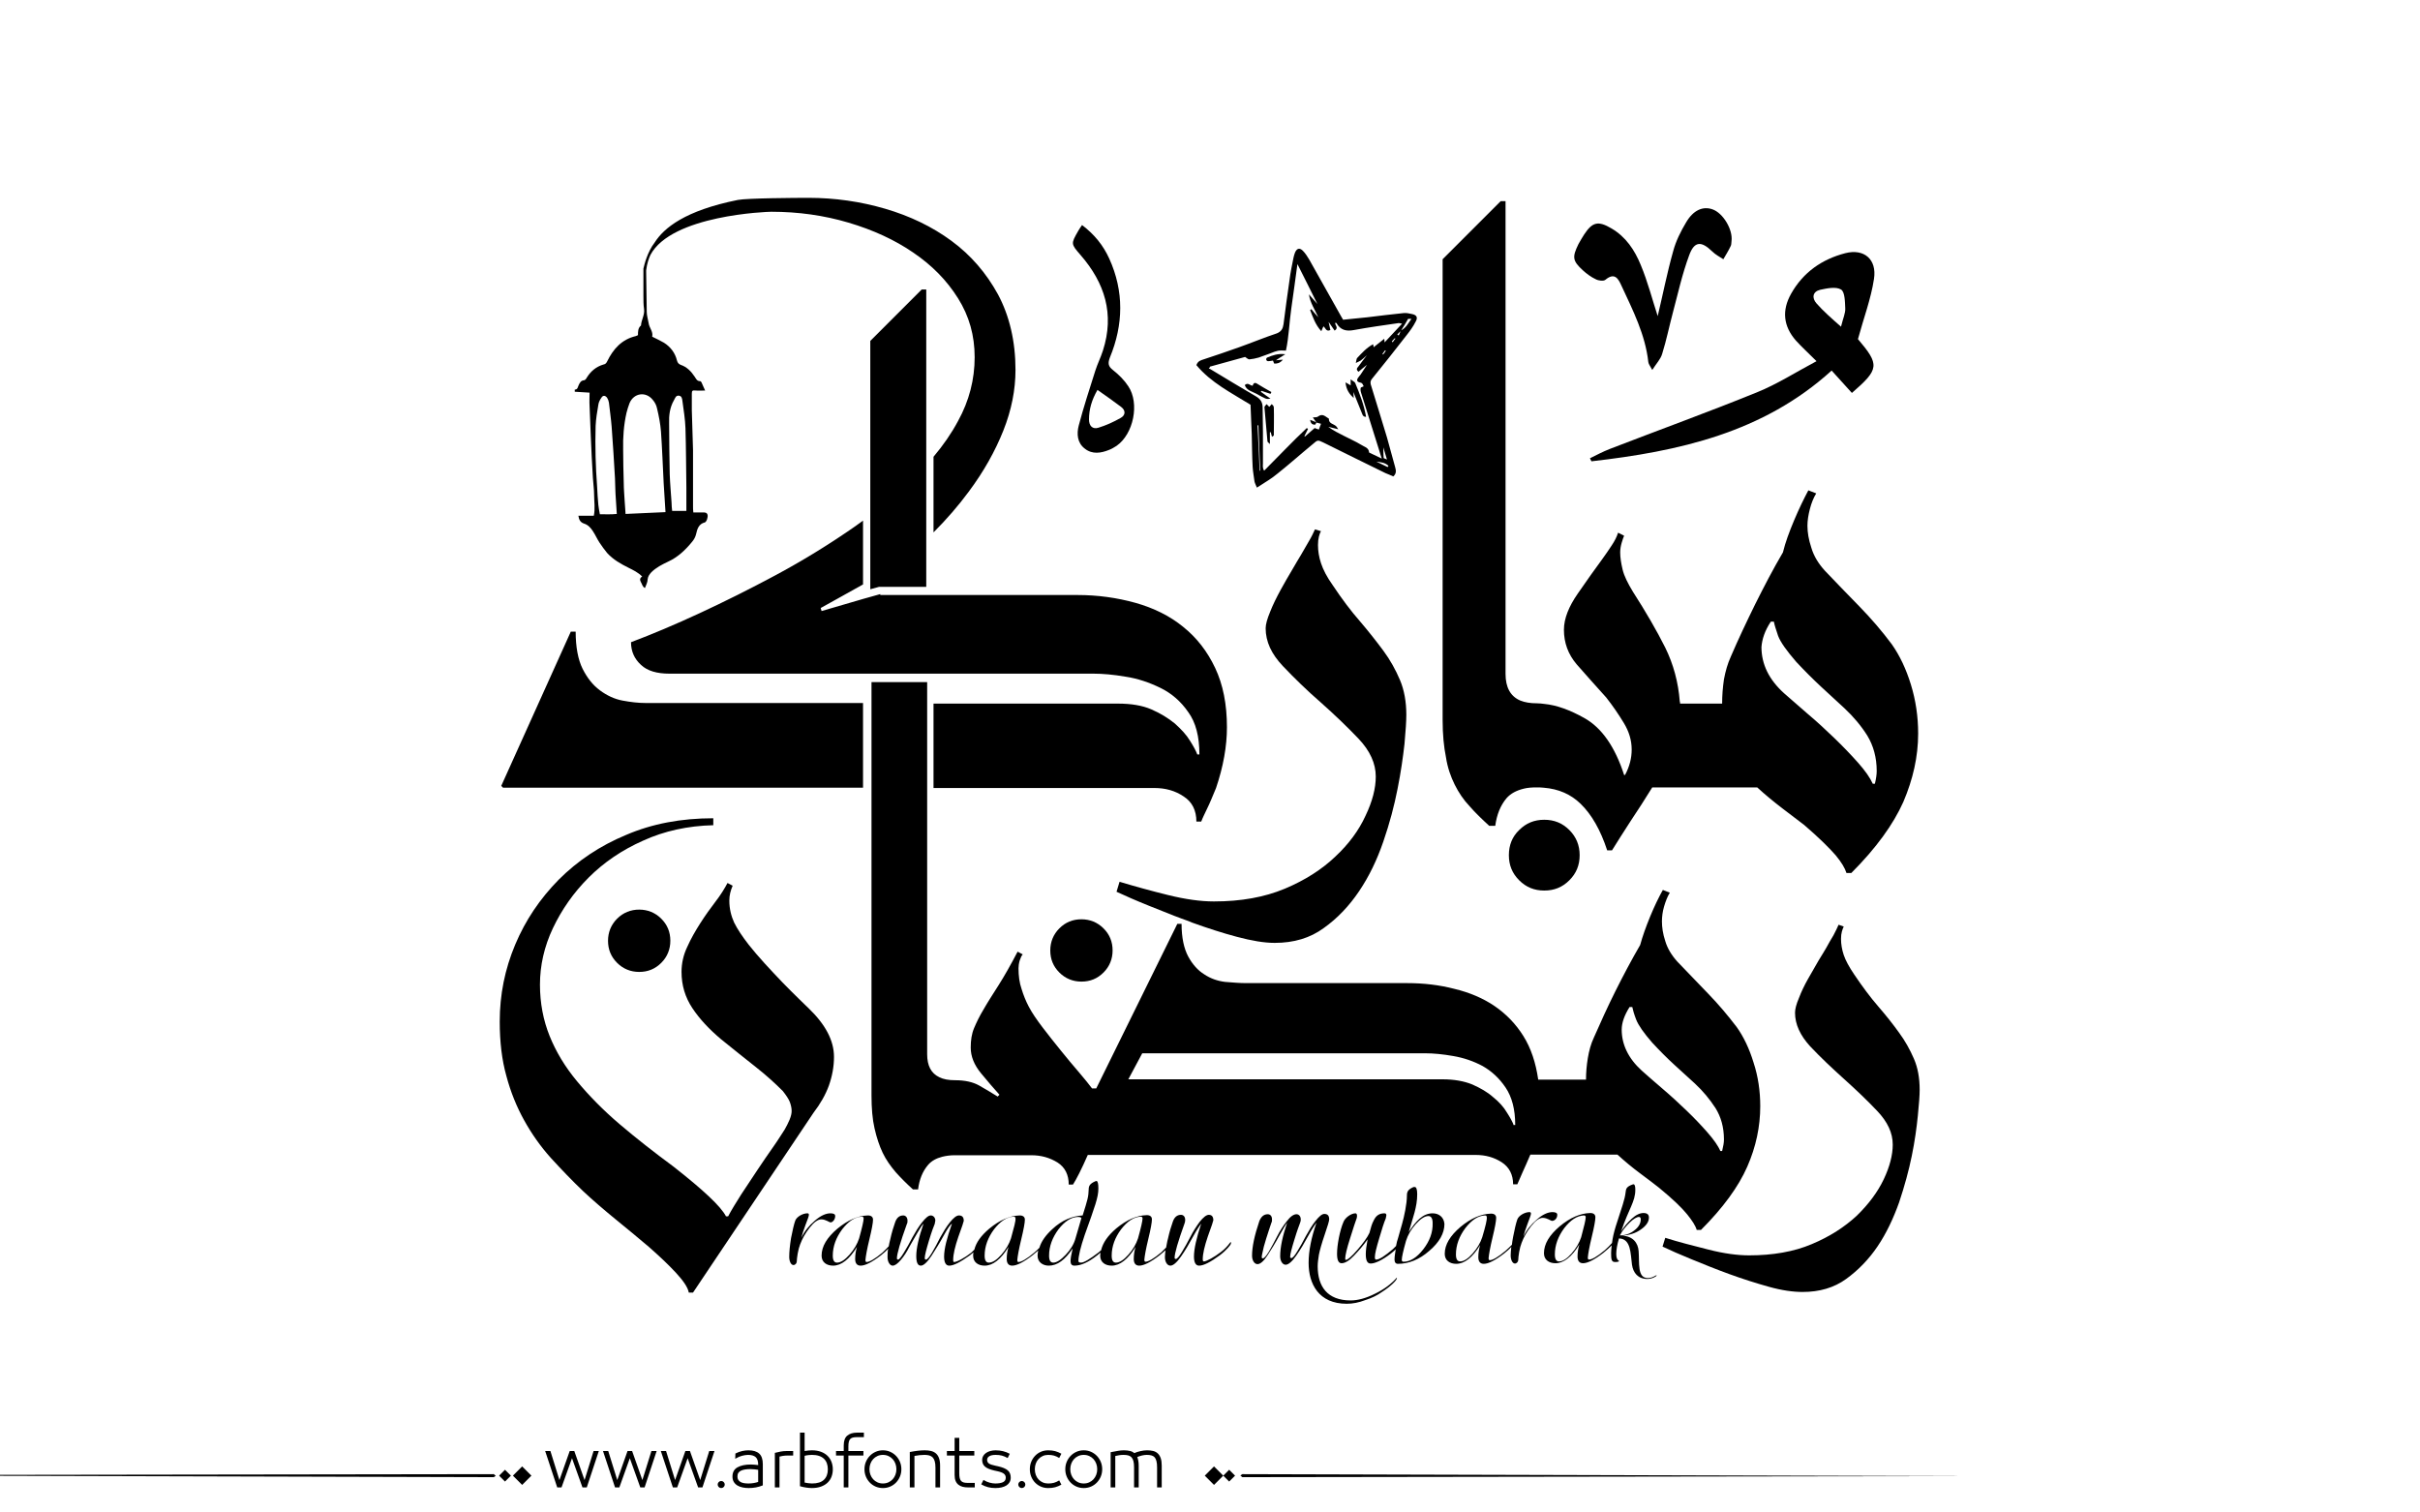 <?xml version="1.0" encoding="utf-8"?>
<!-- Generator: Adobe Illustrator 22.1.0, SVG Export Plug-In . SVG Version: 6.00 Build 0)  -->
<svg version="1.1" id="Layer_1" xmlns="http://www.w3.org/2000/svg" xmlns:xlink="http://www.w3.org/1999/xlink" x="0px" y="0px"
	 viewBox="0 0 800 500" style="enable-background:new 0 0 800 500;" xml:space="preserve">
<g>
	<path fill="#000000" d="M435.3,139.7C435.3,139.7,435.3,139.7,435.3,139.7C435.2,139.6,435.2,139.6,435.3,139.7L435.3,139.7z"/>
	<path fill="#000000" d="M413.4,133.8c0.1,3.3,0.3,6.6,0.4,9.8c0.1,3.6,0.1,7.2,0.3,10.8c0.1,1.6,0.4,3.1,0.6,4.7c0.1,0.6,0.4,1.1,0.8,2.1
		c2.6-1.7,4.9-3,6.9-4.7c3.9-3.1,7.7-6.5,11.6-9.7c1.6-1.4,1.6-1.4,3.5-0.5c6.8,3.4,13.6,6.7,20.5,10.1c0.9,0.4,1.8,0.7,2.6,1.1
		c1.1-1,0.9-2,0.6-3.1c-0.9-3.3-1.8-6.5-2.7-9.8c-1.7-5.7-3.5-11.4-5.2-17c-0.3-0.8-0.4-1.5,0.2-2.3c3.9-4.8,7.7-9.6,11.5-14.5
		c1.1-1.4,2.2-2.9,3-4.5c0.8-1.4,0.3-2.2-1.3-2.5c-0.9-0.2-1.8-0.4-2.7-0.3c-4,0.4-8,0.9-12.1,1.4c-2.7,0.3-5.3,0.5-7.9,0.8
		c-0.3-0.5-0.5-0.9-0.7-1.2c-3.5-6.2-7-12.5-10.5-18.7c-0.6-1-1.3-2.1-2.1-2.9c-1.1-1.1-2-0.8-2.6,0.6c-0.2,0.6-0.4,1.1-0.5,1.7
		c-0.5,2.4-1,4.9-1.3,7.3c-0.7,4.9-1.4,9.8-2,14.7c-0.2,1.4-0.7,2.4-2.2,3c-4.2,1.4-8.3,3.1-12.5,4.6c-3.9,1.4-7.8,2.7-11.7,4
		c-0.9,0.3-1.9,0.5-2.4,1.9C400.3,126.5,407.1,129.9,413.4,133.8 M416.4,155.6c-0.2-5-0.4-10-0.7-15c0.1,0,0.2,0,0.3,0
		c0.2,5,0.4,10,0.6,15C416.5,155.6,416.4,155.6,416.4,155.6 M458.7,154.4c-1.2-0.6-2.5-1.2-3.7-1.8c1.4,0.2,2.9,0.3,4,1.4
		C458.9,154.2,458.8,154.3,458.7,154.4 M457.3,147.9c0.3,1,0.7,2.4,1.2,4c-0.6-0.3-1.1-0.4-1.1-0.5
		C457.3,150.2,457.3,148.9,457.3,147.9 M457.2,117.2c-0.1-0.1-0.1-0.1-0.2-0.2c0.3-0.4,0.5-0.7,0.8-1.1c0,0,0.1-0.1,0.1-0.1
		c0.1,0,0.1,0.1,0.2,0.2C457.8,116.5,457.5,116.9,457.2,117.2 M460.5,113c0,0-0.1,0.1-0.2,0.1c-0.1,0-0.1-0.1-0.2-0.2
		c0.3-0.4,0.6-0.7,1-1.1c0.1,0.1,0.1,0.1,0.2,0.2C461,112.2,460.8,112.6,460.5,113 M462.4,110.9c-0.2-0.1-0.3-0.2-0.5-0.3
		c0.4-0.4,0.7-0.8,1.1-1.1C462.8,109.9,462.6,110.4,462.4,110.9 M465.5,105.4h1.1c-1.1,1.5-1.8,3-3.4,3.8
		C464,108,464.7,106.8,465.5,105.4 M400,121.2c3.9-1.1,7.9-2.2,11.6-3.2c0.6,0.4,1,0.8,1.4,0.8c1-0.1,2.1-0.3,3.1-0.6
		c1.2-0.4,2.4-0.9,3.6-1.3c2.8-1.1,2.8-1.1,5.4-1c1-4.6,1.1-9.4,1.8-14.1c0.7-4.7,1.3-9.5,2-14.5c2.3,4.6,4.5,8.9,6.6,13.2
		c-0.9-1.1-1.9-2.1-2.8-3.2c0.4,2.8,2,5.1,3.1,7.6c-0.8-0.9-1.6-1.8-2.3-2.7c-0.1,0.1-0.3,0.2-0.4,0.3c0.9,2.3,1.7,4.8,3.7,7
		c0.3-0.8,0.5-1.2,0.7-1.6c0.7,0.4,0.8,1.9,2.3,1.2c-0.2-0.9-0.4-1.8-0.6-2.7c0.7,1,1.3,1.9,2,2.9c1.5-1,0-1.8,0.2-2.6
		c0.1,0,0.3,0,0.4,0.1c1.3,2.3,3.2,2.8,5.8,2.3c4.9-0.9,9.9-1.6,14.8-2.3c0.3,0,0.5,0.1,1.1,0.2c-2.1,2.2-3.9,4.2-5.8,6.2
		c0-0.3,0-0.7-0.1-1.2c-1.3,1-2.4,1.9-3.4,2.7l0,0l0,0c0,0,0,0.1-0.1,0.1c0-0.3-0.1-0.6-0.2-1c-2.2,1.2-3.7,2.9-5.3,4.6
		c-0.2,0.3-0.2,0.8-0.4,1.6c0.8-0.4,1.3-0.6,1.6-0.8c0.7-0.5,1.3-1.1,2-1.7c0,0,0,0,0,0l0.1-0.1c-0.9,1.2-1.9,2.4-2.8,3.7
		c-0.4,0.5-1,1,0,1.8c0.9-0.8,1.8-1.5,2.8-2.3c0,0,0,0.1-0.1,0.1l0.1-0.1c-0.7,1.1-1.4,2.1-2.1,3.2c-0.3,0.4-0.7,0.8-1,1.3
		c-0.3,0.6-0.2,1.1,0.6,1.3c0.9,0.2,0.9,0.2,1.4,1.3c-0.3,0.2-1,0.3-1,0.6c-0.1,0.5,0,1.2,0.2,1.7c2,6.4,4,12.7,6,19.1
		c0.2,0.7,0.4,1.4,0.8,2.5c-1.7-0.8-2.9-1.4-4.2-2c-0.1-1.7-1.7-1.9-2.7-2.6c-1.8-1.1-3.7-1.9-5.6-2.9c-1.8-0.9-3.6-1.8-5.2-3
		c1,0.2,1.9,0.5,3.3,0.8c-0.4-0.6-0.5-0.8-0.7-1c-0.8-0.8-2.5-0.8-2.4-2.5c-1.1-0.6-2-1.9-3.6-0.7c-0.3,0.3-0.9,0.2-1.7,0.3
		c0.5,0.7,0.8,1.2,1.2,1.7c0.5,0.1,1.1,0.3,1.5,0.4c-0.3,0.7-0.5,1.3-0.7,1.9c-0.4-0.1-0.9-0.3-1.4-0.5c-1.1,0.9-2.1,1.9-3.2,2.8
		c-0.1,0-0.1-0.1-0.2-0.1c0.4-0.8,0.8-1.6,1.2-2.4c-0.1-0.1-0.3-0.2-0.4-0.3c-4.8,4.5-9.3,9.3-14.1,14.1c-0.6-0.9-0.4-1.7-0.4-2.4
		c0-3.4,0-6.9,0-10.3c0-2.7-0.1-5.4-0.1-8.1c0-1.7-0.6-2.8-2.1-3.7c-5-2.9-9.9-5.9-14.9-8.9c-0.3-0.2-0.5-0.3-0.8-0.4
		C399.9,121.5,400,121.4,400,121.2"/>
	<path fill="#000000" d="M420.4,133.6c-0.3,0.3-0.6,0.7-0.8,0.9c-0.3-0.3-0.6-0.6-0.9-0.9c-0.3,0.4-0.8,0.8-0.7,1.1c0.3,3.7,0.7,7.5,1,11.2
		c0,0.2,0.3,0.4,0.8,0.9v-3.9c0.1,0,0.2,0,0.3,0c0.1,0.4,0.2,0.9,0.4,1.5c0.4-0.3,0.6-0.4,0.6-0.5c0-3.1,0.1-6.2,0-9.2
		C421.1,134.2,420.7,133.9,420.4,133.6"/>
	<path fill="#000000" d="M415.2,130.1c3.4,1.9,3.4,1.9,4.8,1.7c-1.2-0.8-2.2-1.6-3.2-2.3c0.1-0.1,0.1-0.2,0.2-0.3c1,0.3,2,0.7,3,1
		c0.1-0.2,0.2-0.4,0.3-0.6c-1.6-0.9-3.2-1.8-4.8-2.8c-0.8-0.5-1.2,0-1.4,0.7c-0.9,0-1.5-1.2-2.6-0.2
		C412.1,129.1,413.9,129.4,415.2,130.1"/>
	<path fill="#000000" d="M447.4,129.6c0.9,2.2,1.8,4.4,2.7,6.7c0.3,0.6,0.3,1.5,1.5,1.5c-0.7-4-2.1-7.6-3.6-11.2c-0.2-0.4-0.8-0.6-1.5-1.2v2
		c-0.4-0.2-0.8-0.5-1.7-1c0.2,2.4,1.3,3.9,2.7,5.2C447.5,131,447.4,130.3,447.4,129.6"/>
	<path fill="#000000" d="M419.2,119.4c0.5,0,1-0.1,1.6-0.2c0.2,0.3,0.3,1,0.5,1c0.9,0,1.8-0.1,2.8-1.3c-1,0.1-1.7,0.1-2.3,0.2
		c0.9-0.6,1.8-1.2,3.1-2c-2.5-0.3-4.3,0.4-6,1.1c-0.2,0.1-0.4,0.5-0.3,0.7C418.6,119.1,418.9,119.4,419.2,119.4"/>
	<path fill="#000000" d="M435.3,139.7C435.3,139.7,435.2,139.6,435.3,139.7C435.2,139.6,435.2,139.7,435.3,139.7
		C435.2,139.7,435.3,139.7,435.3,139.7"/>
	<path fill="#000000" d="M434.7,140.4c0.2,0,0.3-0.5,0.5-0.8c-0.6-0.2-1.3-0.5-2.1-0.8C433.3,140.1,433.9,140.4,434.7,140.4"/>
	<path fill="#000000" d="M274,358.9c1.1-3.1,1.7-6.3,1.7-9.5c0-5.4-2.8-10.7-8.4-16.1c-0.6-0.6-1.7-1.6-3.3-3.2c-1.6-1.6-3.4-3.3-5.3-5.3
		c-1.9-2-3.9-4.1-5.9-6.3c-2-2.2-3.8-4.3-5.3-6.2c-2.1-2.7-3.7-5.1-4.8-7.3c-1-2.2-1.6-4.6-1.6-7.3c0-1.7,0.4-3.3,1.1-4.9l-1.7-0.9
		c-1,1.9-2.3,4-4,6.2c-1.7,2.2-3.4,4.6-5,7.1c-1.6,2.5-3.1,5.1-4.3,7.8c-1.3,2.7-1.9,5.5-1.9,8.3c0,4.4,1.2,8.4,3.6,12
		c2.4,3.6,5.5,6.9,9.4,10.2c4,3.3,7.9,6.3,11.5,9.2c3.7,2.9,6.6,5.6,9,8c1.1,1.4,1.9,2.6,2.3,3.6c0.4,1.1,0.6,2.1,0.6,3
		c0,0.7-0.2,1.7-0.7,2.9c-0.5,1.1-1,2.2-1.6,3.2c-1,1.5-2.2,3.5-3.9,5.9c-1.7,2.4-3.4,4.9-5.2,7.6c-1.8,2.7-3.6,5.4-5.3,8
		c-1.7,2.7-3.2,5.1-4.3,7.2H240c-1.7-3.3-7.5-8.7-17.3-16.4c-6.5-4.8-12.5-9.5-17.9-14.1c-5.4-4.6-10-9.3-14-14.1
		c-4-4.8-7-9.8-9.1-15c-2.1-5.2-3.2-10.9-3.2-17c0-6.3,1.4-12.6,4.3-18.7c2.9-6.1,6.8-11.7,11.8-16.7c5-5,11-9.1,18-12.2
		c7-3.2,14.8-4.9,23.2-5.1v-2.3c-10.6,0-20.2,1.8-28.8,5.5c-8.7,3.6-16.1,8.6-22.3,14.8c-6.2,6.3-11,13.4-14.4,21.5
		c-3.4,8.1-5.1,16.5-5.1,25.4c0,6.7,0.7,12.7,2.2,18c1.4,5.3,3.4,10.2,5.9,14.7c2.5,4.5,5.4,8.6,8.8,12.4c3.4,3.7,7,7.5,10.8,11.1
		c3.1,2.9,6.6,5.9,10.5,9.1c3.9,3.2,7.6,6.2,11.1,9.2c3.4,3,6.4,5.8,8.9,8.5c2.5,2.7,4,4.9,4.3,6.6h1.4l39.8-59.4
		C271.2,364.9,272.9,361.9,274,358.9"/>
	<path fill="#000000" d="M204,303.7c-2,2-3,4.5-3,7.3c0,2.9,1,5.3,3,7.3c2,2,4.5,3,7.3,3c2.9,0,5.3-1,7.3-3c2-2,3-4.5,3-7.3c0-2.9-1-5.3-3-7.3
		c-2-2-4.5-3-7.3-3C208.5,300.7,206,301.7,204,303.7"/>
	<polygon points="306.2,95.7 304.7,95.7 287.7,112.7 287.7,194.8 290.6,194 306.2,194 	"/>
	<path fill="#000000" d="M350.2,306.9c-2,2-3,4.5-3,7.3c0,2.9,1,5.3,3,7.3c2,2,4.5,3,7.3,3c2.9,0,5.3-1,7.3-3c2-2,3-4.5,3-7.3c0-2.9-1-5.3-3-7.3
		c-2-2-4.5-3-7.3-3C354.6,303.9,352.2,304.9,350.2,306.9"/>
	<path fill="#000000" d="M557.7,401.4c1.7,2.1,2.8,3.8,3.2,5.2h1.4c7.3-7.3,12.4-14.3,15.3-20.9c2.9-6.6,4.3-13.3,4.3-20c0-5-0.7-9.8-2.2-14.4
		c-1.4-4.6-3.3-8.6-5.6-11.8c-2.9-3.8-6-7.5-9.5-11.1c-3.4-3.5-6.8-7.1-10.1-10.5c-1.9-2.1-3.3-4.4-4-6.8c-0.8-2.4-1.1-4.6-1.1-6.5
		c0-1.5,0.2-3.2,0.7-4.9c0.5-1.7,1.1-3.3,1.9-4.6l-2.3-0.9c-1.4,2.5-2.8,5.4-4.2,8.8c-1.4,3.4-2.5,6.5-3.3,9.4
		c-2.9,5-5.6,10.1-8.2,15.3c-2.6,5.2-4.9,10.3-7.1,15.3c-1,2.1-1.6,4.4-2,6.8c-0.4,2.4-0.6,4.8-0.6,7.1h-6.9h0h-8.9
		c-0.8-5.6-2.4-10.4-4.9-14.4c-2.5-4-5.7-7.3-9.5-9.9c-3.8-2.6-8.3-4.5-13.3-5.7c-5-1.3-10.2-1.9-15.6-1.9h-53.3
		c-2.1,0-4.4-0.2-6.9-0.4c-2.5-0.3-4.8-1.1-6.9-2.5c-2.1-1.3-3.9-3.3-5.3-5.9c-1.4-2.6-2.2-6.2-2.2-10.8h-1.4l-26.8,54.4h-1.4
		c-1-1.3-2.4-3.1-4.3-5.3c-1.9-2.2-3.9-4.6-6-7.2c-2.1-2.6-4.1-5.1-6-7.6c-1.9-2.5-3.5-4.8-4.6-6.9c-1-1.9-1.8-3.9-2.4-5.9
		c-0.7-2-1-4.3-1-6.8c0-0.7,0.1-1.6,0.4-2.6c0.3-0.9,0.6-1.6,1-2l-1.7-0.9c-2.3,4.4-4.4,8.1-6.3,11.1c-1.9,3-3.6,5.6-4.9,7.9
		c-1.4,2.3-2.4,4.4-3.2,6.3c-0.8,1.9-1.1,4-1.1,6.4c0,2.9,1.1,5.7,3.4,8.5c2.3,2.8,4.3,5.1,6.1,7.1l-0.6,0.6
		c-2.1-1.3-4.2-2.6-6.2-3.7c-2-1.1-4.6-1.7-7.9-1.7c-2.1,0-3.8-0.3-5.2-1c-2.7-1.3-4-3.8-4-7.6v-123h-18.4v136.6
		c0,4.2,0.3,7.9,1,10.9c0.7,3.1,1.6,5.8,2.7,8.1c1.1,2.3,2.6,4.4,4.3,6.4c1.7,1.9,3.6,3.8,5.7,5.7h1.7c0.4-3.3,1.5-6,3.3-8.1
		c1.1-1.3,2.7-2.2,4.7-2.7c1.2-0.3,2.6-0.5,4.1-0.5h25.3c3.3,0,6.1,0.8,8.7,2.4c2.5,1.6,3.7,4.1,3.7,7.3h1.4c1.1-1.7,2.8-5,4.9-9.8
		h128.2c3.3,0,6.1,0.8,8.6,2.4c2.5,1.6,3.8,4.1,3.8,7.3h1.4c0.4-1,1-2.2,1.7-3.9c0.8-1.7,1.6-3.6,2.6-5.9h11.5h0h17.3
		c2.3,2.1,4.8,4.2,7.5,6.2c2.7,2,4.8,3.6,6.3,4.8C552.9,396.3,556,399.3,557.7,401.4 M500.3,371.7c-0.4-1-1.1-2.3-2.2-4
		c-1-1.7-2.5-3.4-4.5-5c-1.9-1.7-4.2-3-6.9-4.2c-2.7-1.1-6-1.7-9.8-1.7H373l4.6-8.6h93.6c2.7,0,5.8,0.3,9.2,0.9
		c3.5,0.6,6.7,1.7,9.7,3.3c3,1.7,5.5,4,7.6,7.1c2.1,3.1,3.2,7.2,3.2,12.4H500.3z M542.7,353.9c-4.4-4-6.6-8.6-6.6-13.5
		c0-2.3,0.9-4.8,2.6-7.5h0.9c0.2,1,0.6,2.4,1.3,4.2c0.7,1.8,2.5,4.4,5.3,7.6c2.5,2.7,4.9,5.1,7.3,7.3c2.4,2.2,4.7,4.3,6.8,6.2
		c2.7,2.5,4.9,5.2,6.8,8.1c1.8,2.9,2.8,6.3,2.8,10.4c0,1-0.2,2.2-0.6,3.8h-0.6c-0.7-1.7-2.2-3.8-4.3-6.2c-2.1-2.4-4.4-4.8-6.9-7.2
		c-2.5-2.4-5.1-4.8-7.8-7.1C546.9,357.6,544.6,355.6,542.7,353.9"/>
	<path fill="#000000" d="M632.7,350c-1.3-3-2.9-5.9-4.9-8.6c-2-2.8-4.3-5.7-6.9-8.7c-2.6-3-5.2-6.5-7.9-10.5c-1.7-2.5-2.9-4.7-3.5-6.5
		c-0.6-1.8-0.9-3.6-0.9-5.3c0-1,0.1-1.8,0.3-2.5c0.2-0.7,0.4-1.2,0.6-1.6l-1.7-0.6c-0.4,1-1,2.1-1.7,3.5c-0.8,1.3-1.6,2.7-2.3,4
		c-0.6,1-1.4,2.4-2.6,4.3c-1.1,1.9-2.3,4-3.5,6.1c-1.2,2.1-2.2,4.2-3,6.3c-0.9,2.1-1.3,3.7-1.3,4.9c0,3.8,1.7,7.5,5,11.1
		c3.4,3.6,7.1,7.1,11.1,10.7c4,3.6,7.7,7.1,11.1,10.7c3.4,3.6,5.1,7.2,5.1,11.1c0,3.4-1,7.3-3,11.5c-2,4.2-5,8.2-8.9,12
		c-4,3.7-8.9,6.9-14.9,9.4c-5.9,2.5-12.9,3.7-20.7,3.7c-3.8,0-8.3-0.6-13.4-1.9c-5.1-1.3-9.9-2.5-14.3-3.9l-0.9,2.9
		c2.5,1.2,5.7,2.6,9.6,4.2c3.9,1.6,8.1,3.3,12.5,4.9c4.4,1.6,8.8,3,13.1,4.2c4.3,1.2,8,1.7,11.1,1.7c5.6,0,10.4-1.4,14.4-4.3
		c4-2.9,7.5-6.5,10.4-10.8c2.9-4.3,5.2-9.2,7.1-14.5c1.8-5.4,3.2-10.5,4.2-15.4c1-4.9,1.6-9.3,2-13.3c0.4-3.9,0.6-6.8,0.6-8.5
		C634.6,356.4,634,353,632.7,350"/>
	<path fill="#000000" d="M291,196.4l-5.7,1.6l-13.7,4l-0.3-1c3.7-2.1,8.9-4.9,14-7.8v-21.1c-1.5,1.1-3,2.2-4.5,3.2c-7.9,5.4-16.1,10.4-24.5,14.9
		c-8.4,4.5-16.8,8.7-25,12.5c-8.2,3.8-15.8,7-22.7,9.6c0,3,1.1,5.5,3.3,7.5c2.1,2,5.3,2.9,9.4,2.9h140.2c3,0,6.5,0.3,10.6,1
		c4,0.6,7.8,1.9,11.5,3.7c3.7,1.8,6.8,4.5,9.2,8c2.5,3.4,3.7,8.1,3.7,14h-0.7c-0.4-1.1-1.2-2.6-2.4-4.5c-1.2-2-2.9-3.8-5-5.7
		c-2.2-1.8-4.8-3.4-7.8-4.7c-3-1.3-6.7-1.9-11-1.9h-61v27.9h73c3.7,0,6.9,0.9,9.7,2.8c2.8,1.8,4.2,4.6,4.2,8.3h1.6
		c0.4-1.1,1.1-2.5,2-4.4c0.9-1.8,1.8-4.1,2.9-6.7c2.4-7.1,3.6-13.8,3.6-20.1c0-7.6-1.3-14.1-3.9-19.6c-2.6-5.5-6.1-10-10.6-13.6
		c-4.4-3.6-9.7-6.2-15.7-7.9c-6.1-1.7-12.5-2.6-19.2-2.6H291z"/>
	<path fill="#000000" d="M285.3,260.3v-27.9h-71.9c-2.4,0-4.9-0.3-7.6-0.8c-2.7-0.5-5.2-1.7-7.5-3.4c-2.3-1.7-4.2-4.1-5.7-7.1
		c-1.5-3-2.3-7.2-2.3-12.3h-1.6l-23,51l0.6,0.6H285.3z"/>
	<path fill="#000000" d="M441.4,283.2c-4.4,4.2-10,7.8-16.7,10.6c-6.7,2.8-14.5,4.2-23.4,4.2c-4.4,0-9.4-0.7-15.1-2.1c-5.7-1.4-11.1-2.9-16.1-4.4
		l-1,3.3c2.8,1.3,6.4,2.9,10.9,4.7c2.7,1.1,5.5,2.2,8.3,3.3c1.5,0.6,3,1.1,4.6,1.7c0.4,0.2,0.8,0.3,1.2,0.5c5,1.8,9.9,3.4,14.8,4.7
		c4.9,1.3,9,2,12.5,2c6.3,0,11.7-1.6,16.2-4.9c4.5-3.2,8.4-7.3,11.7-12.2c3.3-4.9,5.9-10.3,8-16.4c2.1-6.1,3.6-11.8,4.7-17.4
		c1.1-5.5,1.8-10.5,2.3-14.9c0.4-4.4,0.6-7.6,0.6-9.6c0-4.3-0.7-8.2-2.1-11.5c-1.4-3.3-3.2-6.6-5.5-9.7c-2.3-3.1-4.9-6.4-7.8-9.8
		c-2.9-3.3-5.9-7.3-8.9-11.8c-2-2.8-3.2-5.2-3.9-7.3c-0.7-2.1-1-4.1-1-6c0-1.1,0.1-2,0.3-2.8c0.2-0.7,0.4-1.4,0.7-1.8l-2-0.6
		c-0.5,1.1-1.1,2.4-2,3.9c-0.9,1.5-1.7,3-2.6,4.5c-0.7,1.1-1.6,2.7-2.9,4.9c-1.3,2.2-2.6,4.4-3.9,6.8c-1.3,2.4-2.5,4.8-3.4,7.1
		c-1,2.4-1.5,4.2-1.5,5.5c0,4.4,1.9,8.5,5.7,12.5c3.8,4,7.9,8,12.5,12c4.5,4,8.7,8,12.5,12c3.8,4,5.7,8.2,5.7,12.5
		c0,3.9-1.1,8.2-3.4,13C449.2,274.5,445.9,279,441.4,283.2"/>
	<path fill="#000000" d="M480.9,259.4c1.3,2.6,2.9,5,4.9,7.1c1.9,2.2,4.1,4.3,6.5,6.5h2c0.5-3.7,1.7-6.7,3.7-9.1c1.4-1.6,3.3-2.6,5.8-3.2
		c1.2-0.3,2.6-0.4,4.1-0.4c0.8,0,1.6,0,2.4,0.1c5,0.4,9,2.2,12.2,5.3c3.7,3.6,6.6,8.7,8.8,15.4h1.6c1.7-2.8,3.8-6,6.1-9.6
		c2.4-3.6,4.8-7.3,7.2-11.2h15.2h19.5c2.6,2.4,5.4,4.7,8.4,7c3,2.3,5.4,4.1,7.1,5.4c5,4.3,8.4,7.7,10.4,10c2,2.4,3.1,4.3,3.6,5.9
		h1.6c8.2-8.2,13.9-16.1,17.2-23.5c3.2-7.5,4.9-15,4.9-22.6c0-5.6-0.8-11-2.4-16.2c-1.6-5.2-3.7-9.6-6.3-13.3
		c-3.2-4.3-6.8-8.5-10.7-12.5c-3.9-4-7.7-7.9-11.4-11.8c-2.2-2.4-3.7-4.9-4.5-7.6c-0.9-2.7-1.3-5.1-1.3-7.3c0-1.7,0.3-3.6,0.8-5.5
		c0.5-2,1.2-3.7,2.1-5.2l-2.6-1c-1.5,2.8-3.1,6.1-4.7,9.9c-1.6,3.8-2.9,7.3-3.7,10.6c-3.3,5.6-6.3,11.4-9.2,17.2
		c-2.9,5.9-5.6,11.6-8,17.2c-1.1,2.4-1.8,4.9-2.3,7.6c-0.4,2.7-0.6,5.3-0.6,8h-7.8h-6.1c0-0.2,0-0.5-0.1-0.7
		c-0.5-6.4-2.1-12.3-4.8-17.8c-2.8-5.6-6.4-11.8-10.7-18.5c-1.7-2.8-2.9-5.2-3.4-7.3c-0.5-2.1-0.8-4-0.8-5.7c0-1.1,0.2-2.2,0.5-3.2
		c0.3-1.1,0.6-1.8,0.8-2.3l-2-1c-0.4,1.3-1.1,2.7-2.1,4.2c-1,1.5-2,3-3.1,4.5c-2.4,3.3-5.1,7-8.1,11.4c-3,4.3-4.6,8.3-4.6,12
		c0,4.3,1.4,8.1,4.2,11.4c2.8,3.2,6.1,6.9,9.8,11c2.2,2.8,4.1,5.6,5.8,8.4c1.7,2.8,2.6,5.7,2.6,8.8c0,2.8-0.7,5.6-2.2,8.4h-0.3
		c-3-9.3-7.4-15.6-13.1-18.8c-4.8-2.7-9.2-4.3-13.3-4.7c-0.8-0.1-1.6-0.2-2.4-0.2c-2.2,0-4-0.3-5.5-0.9c-3.3-1.4-4.9-4.4-4.9-8.8
		V66.5h-1.6l-19.2,19.2v152.3c0,4.8,0.4,8.9,1.1,12.3C478.5,253.7,479.6,256.8,480.9,259.4 M585.4,205.5h1c0.2,1.1,0.7,2.6,1.4,4.7
		c0.8,2.1,2.8,4.9,6,8.6c2.8,3,5.6,5.8,8.3,8.3c2.7,2.5,5.2,4.8,7.6,7c3,2.8,5.6,5.9,7.6,9.1c2,3.3,3.1,7.2,3.1,11.7
		c0,1.1-0.2,2.5-0.6,4.2h-0.7c-0.9-2-2.5-4.3-4.9-7c-2.4-2.7-5-5.4-7.8-8.1c-2.8-2.7-5.7-5.4-8.8-8c-3-2.6-5.6-4.9-7.8-6.8
		c-5-4.5-7.5-9.6-7.5-15.3C582.5,211.3,583.4,208.5,585.4,205.5"/>
	<path fill="#000000" d="M502.2,274.4c-2.3,2.2-3.4,5-3.4,8.3c0,3.3,1.1,6,3.4,8.3c2.3,2.3,5,3.4,8.3,3.4c3.3,0,6-1.1,8.3-3.4
		c2.3-2.3,3.4-5,3.4-8.3c0-3.2-1.1-6-3.4-8.3c-2.3-2.3-5-3.4-8.3-3.4C507.2,271,504.5,272.1,502.2,274.4"/>
	<path fill="#000000" d="M532.2,148.4c-2.3,0.9-4.4,2-6.6,3.1c0.2,0.3,0.3,0.7,0.5,1c28.8-3.3,56.7-9.4,79.4-30c2.5,2.8,4.6,5.1,6.7,7.4
		c9.1-7.9,9.2-9.3,2-17.8c1.9-7,4.3-13.3,5.3-19.9c1-6.5-3.3-10.1-9.5-8.5c-7.7,2-13.9,6.3-17.9,13.4c-3.1,5.5-2.6,10.7,1.6,15.5
		c1.9,2.1,4,4,6.8,6.8c-6.8,3.6-13,7.6-19.7,10.3C564.8,136.2,548.5,142.1,532.2,148.4 M600.5,100.3c-1.6-1.8-1.3-3.9,1.2-4.5
		c2.3-0.5,5.2-1.1,6.9-0.1c1.3,0.8,1.3,4.1,1.4,6.2c0.1,1.6-0.7,3.2-1.4,6.1C605.3,105.1,602.7,102.8,600.5,100.3"/>
	<path fill="#000000" d="M523.3,89.4c1.2,1.1,2.7,2.2,4.2,2.9c0.9,0.5,2.6,0.7,3.2,0.2c3.1-2.6,4.3-0.3,5.3,1.9c3.8,8.2,7.9,16.2,8.9,25.3
		c0.1,0.7,0.6,1.3,1.3,2.6c1.4-2.2,2.8-3.6,3.3-5.4c1.4-4.5,2.3-9,3.5-13.5c1.7-6.4,3.1-12.8,5.4-19c1.7-4.7,4-4.8,7.6-1.3
		c1.1,1.1,2.5,1.8,3.7,2.6c0.8-1.4,1.7-2.8,2.4-4.3c0.3-0.5,0.2-1.1,0.3-1.7c0.5-3.8-2.8-9.3-6.3-10.5c-3.1-1.1-6.3,0.2-8.7,4.3
		c-1.8,3-3.4,6.2-4.3,9.6c-2,7.1-3.4,14.3-5.1,21.4c-1.8-5.5-3.3-11.4-5.6-16.9c-2-4.9-4.9-9.3-9.7-12.1c-4.4-2.6-6.3-2.1-9,2
		c-0.7,1.1-1.3,2.1-1.9,3.2C519.7,85,519.8,86.2,523.3,89.4"/>
	<path fill="#000000" d="M364.6,115.9c-0.7,2.2-1.8,4.4-2.5,6.6c-1.9,6-3.9,12.1-5.5,18.2c-0.7,2.7-0.5,5.7,2,7.6c2.5,2,5.4,1.5,8.1,0.4
		c0.8-0.3,1.6-0.8,2.4-1.3c5.6-3.9,7.7-14,3.9-19.7c-1.3-2-3.1-3.8-5-5.3c-1.7-1.3-1.8-2.3-1.1-4.2c4.5-10.9,4.7-21.9-0.2-32.7
		c-2-4.4-4.9-8-9-11.1c-0.6,0.9-1,1.4-1.3,2c-2.4,4.2-2.4,4.2,0.8,7.9C365.2,93.5,368.5,103.8,364.6,115.9 M370.6,134.5
		c1.6,1.2,1.5,2.8-0.2,3.7c-2.3,1.3-4.7,2.4-7.3,3.2c-1.9,0.6-3.1-0.6-3.1-2.7c0-3.4,0.9-6.5,2.8-9.8
		C365.5,130.8,368.1,132.6,370.6,134.5"/>
	<path fill="#000000" d="M194.9,134.2c0.1,3.3,0.3,6.6,0.4,10c0.2,4.6,0.4,9.2,0.7,13.8c0.1,1.9,0.4,3.7,0.4,5.6c0,2.2,0.4,4.5-0.1,6.9h-5.1
		c0.2,1.4,0.7,2.2,1.9,2.6c1.3,0.4,2.2,1.4,2.9,2.5c0.8,1.2,1.4,2.6,2.2,3.8c0.8,1.2,1.6,2.3,2.5,3.4c2,2.2,4.5,3.6,7.1,4.9
		c1.6,0.8,3.1,1.5,4.5,2.9c-0.9,0.5-0.8,1.2-0.4,1.9c0.4,0.6,0.4,1.4,1.3,1.9c0.4-1,0.9-2,0.9-2.9c0.1-1,0.6-1.6,1.2-2.3
		c1.6-1.6,3.6-2.6,5.5-3.5c3.3-1.5,5.8-3.9,8-6.6c0.6-0.7,1.1-1.6,1.3-2.5c0.4-1.8,0.9-3.4,2.9-3.9c0.6-0.2,1.1-1.8,0.9-2.5
		c-0.2-0.8-0.9-0.8-1.5-0.8c-1,0-2,0-3.2,0c-0.1-0.8-0.1-1.4-0.1-2.1c0-6.2,0-12.3,0-18.5c-0.1-4.4-0.3-8.8-0.4-13.2
		c0-1.8,0-3.6,0-5.4c0-1.1,0.2-1.2,1.3-1.1c1,0.1,2,0,3.1,0c-0.5-1-0.8-1.9-1.2-2.7c-0.1-0.2-0.3-0.4-0.5-0.4c-1,0-1.3-0.8-1.7-1.4
		c-1.2-1.8-2.6-3.3-4.7-4c-0.7-0.3-1-0.7-1.2-1.4c-0.6-2.5-2.1-4.5-4.3-5.9c-1.2-0.7-2.5-1.3-3.9-2c0.4-1.7-1-2.9-1.2-4.6
		c-0.2-1.2-0.6-2.4-0.6-3.6c-0.1-4.6-0.1-9.1-0.2-13.7c0.3-2.4,0.9-4,1.4-5.1c7-13.2,38.6-14.3,40-14.3c8.9,0,17.4,1.2,25.5,3.6
		c8.1,2.4,15.3,5.7,21.4,9.9c6.2,4.2,11.1,9.2,14.8,15.1c3.7,5.9,5.5,12.3,5.5,19.5c0,7.3-1.8,14.4-5.5,21.1
		c-2.2,4.1-4.9,8-8.1,11.8V176c4.3-4.3,8.2-8.8,11.6-13.4c5-6.7,8.8-13.5,11.5-20.3c2.7-6.8,4-13.5,4-20c0-9.5-2-17.9-5.8-25
		c-3.9-7.1-9-13-15.4-17.7c-6.4-4.7-13.7-8.2-21.9-10.6c-8.2-2.4-16.7-3.6-25.3-3.6c-4.1,0-20.4,0.1-23.4,0.7
		c-17.4,3.5-24.4,9.2-27.5,14.1l0,0c-2.4,3.1-3.4,7.3-3.7,8.6c0,0,0,6.1,0,9.1c0,1.4,0,2.8,0.2,4.2c0.3,2-0.9,3.6-1,5.5
		c-1,0.8-1,2-1,3.2c-0.3,0.1-0.5,0.2-0.7,0.3c-4.7,1.1-7.5,4.3-9.5,8.4c-0.3,0.6-0.6,0.9-1.2,1c-2.4,0.7-4.2,2.2-5.5,4.3
		c-0.2,0.4-0.6,0.9-0.9,0.9c-1.1,0.1-1.4,0.8-1.8,1.6c-0.3,0.6-0.3,1.5-1.3,1.5v0.7c1.7,0.1,3.3,0.2,4.9,0.3
		C194.9,131.4,194.8,132.8,194.9,134.2 M222.8,132.3c0.4-0.7,0.6-1.6,1.6-1.5c1,0.1,1.1,1,1.2,1.8c0.4,3,0.9,6,1,9
		c0.2,6.5,0.2,13.1,0.3,19.6c0,2.5,0,4.9,0,7.7h-4.7c-0.1-0.9-0.2-1.9-0.2-2.8c-0.2-3.1-0.5-6.2-0.6-9.3c-0.1-5.6-0.2-11.2-0.2-16.8
		C221.1,137.4,221.4,134.7,222.8,132.3 M207.1,136.5c0.3-1.1,0.6-2.2,1-3.2c1.4-3.4,5.4-4,7.7-1.1c0.7,0.8,1.2,1.8,1.4,2.8
		c0.6,2.5,1.1,5.1,1.3,7.6c0.4,5.7,0.6,11.5,0.9,17.2c0.2,3.1,0.4,6.2,0.6,9.5c-4.5,0.2-8.8,0.4-13.2,0.6c-0.1-1.5-0.2-2.9-0.3-4.3
		c-0.1-2-0.3-3.9-0.3-5.9c-0.1-3.7-0.2-7.3-0.2-11C205.9,144.6,206.2,140.5,207.1,136.5 M196.9,140.8c0.1-2.3,0.5-4.7,0.9-7
		c0.1-0.8,0.5-1.6,1-2.3c0.5-0.9,1.3-0.8,1.9,0c0.3,0.5,0.5,1,0.6,1.6c0.3,2.7,0.7,5.4,0.9,8c0.4,5.7,0.8,11.3,1.1,17
		c0.1,2.4,0.1,4.7,0.3,7.1c0.1,1.5,0.2,3,0.3,4.7c-1.9,0.2-3.7,0.1-5.6,0.1c-0.2-1.1-0.4-2.1-0.5-3.1c-0.2-2-0.3-3.9-0.4-5.9
		C196.9,154.3,196.7,147.6,196.9,140.8"/>
	<path fill="#000000" d="M276.1,402c0-0.6-0.5-0.9-1.6-0.9c-1.5,0-3.3,0.8-5.2,2.5c-1.9,1.6-3.4,3.5-4.4,5.6c0.3-1.1,0.7-2.5,1.4-4.3
		c0.7-1.8,1.1-2.9,1.1-3.3c0-0.4-0.2-0.5-0.5-0.5c-1.5,0-3.5,1.1-4,2.4c-0.5,1.4-0.9,3.3-1.4,5.8c-0.4,2.5-0.6,4.6-0.6,6.2
		c0,1.5,0.6,2.7,1.4,2.7c0.6,0,1.1-0.6,1.1-1.2c0-0.5,0.1-1.4,0.3-2.6c0.2-1.2,0.5-2.2,0.8-3c0.7-1.9,1.7-3.7,3.2-5.6
		c1.4-1.8,2.7-2.7,3.8-2.7c1.5,0,2.6,1,3.1,1C275.2,404.1,276.1,403.2,276.1,402"/>
	<path fill="#000000" d="M406.8,410.6l-0.4,0.5c-0.5,0.7-1.7,2-2.8,2.8c-2.2,1.7-4.8,3.1-5.6,3.1c-0.3,0-0.4-0.2-0.4-0.7c0-1.8,0.6-4.4,1.7-7.6
		c1.2-3.3,1.8-5.1,1.8-5.3c0-1.2-0.5-1.8-1.5-1.8c-0.8,0-1.8,0.8-3,2.3c-1.1,1.5-2.2,3.2-3.1,5c-0.9,1.8-1.9,3.5-2.8,5
		c-0.9,1.5-1.6,2.3-2,2.3c-0.3,0-0.4-0.2-0.4-0.4c0-1.5,1.1-5.3,3.3-11.4c0.1-0.3,0.2-0.6,0.2-1.1c0-1.1-0.6-1.7-1.4-1.7
		c-1.3,0-2.2,0.8-2.7,2.3c-0.5,1.4-1.1,3.3-1.6,5.6c-0.3,1-0.4,2-0.6,2.9c-0.5,0.5-1.1,1.1-1.6,1.6c-2.5,2.1-4.3,3.1-5.2,3.1
		c-0.3,0-0.4-0.2-0.4-0.7c0.1-1.2,0.5-3.5,1.3-6.8c0.8-3.3,1.2-5.5,1.2-6.5c0-0.9-0.6-1.4-1.7-1.4c-3.3,0.1-6.6,1.5-10.1,4.4
		c-2.8,2.4-4.4,4.7-5,7.2c-0.3,0.3-0.6,0.5-0.8,0.7c-3,2.3-4.9,3.4-5.8,3.4c-0.6,0-0.9-0.2-0.9-0.5c0-1.7,0.7-4.6,2.1-8.7
		c3.4-9.5,4.5-12.4,4.5-15.3c0-1.6-0.2-2.4-0.6-2.5c-0.1,0-0.2,0.1-0.4,0.1c-1.8,0.8-2.2,1.5-2.2,2.7c-0.1,2.5-0.3,3.2-2,8.6
		c-3.5,0.2-6.9,1.6-10,4.5c-2.2,2-3.7,4.1-4.3,6.2c-0.5,0.5-1.1,1.1-1.7,1.6c-2.5,2.1-4.3,3.1-5.2,3.1c-0.3,0-0.4-0.2-0.4-0.7
		c0.1-1.2,0.5-3.5,1.3-6.8c0.8-3.3,1.2-5.5,1.2-6.5c0-0.9-0.6-1.4-1.7-1.4c-3.3,0.1-6.6,1.5-10.1,4.4c-2.7,2.3-4.3,4.5-4.9,6.9
		c-0.4,0.4-0.7,0.7-1,1c-2.3,1.8-4.8,3.1-5.7,3.1c-0.2,0-0.3-0.2-0.3-0.7c0-1.8,0.6-4.4,1.7-7.6c1.2-3.3,1.8-5.1,1.8-5.3
		c0-1.2-0.5-1.8-1.6-1.8c-0.8,0-1.8,0.8-3,2.3c-1.2,1.5-2.2,3.2-3.2,5c-0.9,1.8-1.8,3.5-2.7,5c-0.9,1.5-1.6,2.3-2,2.3
		c-0.3,0-0.4-0.2-0.4-0.5c0-0.9,0.5-2.8,1.4-5.8c0.9-3,1.6-4.8,1.9-5.5l0.2-1.1c0-1-0.7-1.7-1.5-1.7c-0.8,0-1.7,0.8-2.9,2.3
		c-1.2,1.5-2.2,3.2-3.2,5c-0.9,1.8-1.9,3.5-2.8,5c-0.9,1.5-1.6,2.3-1.9,2.3c-0.3,0-0.4-0.2-0.4-0.4c0-1.5,1.1-5.3,3.3-11.4
		c0.2-0.3,0.2-0.7,0.2-1.1c0-1-0.6-1.7-1.4-1.7c-1.3,0-2.2,0.8-2.7,2.3c-0.5,1.4-1.1,3.3-1.6,5.6c-0.2,0.8-0.4,1.6-0.5,2.3
		c-0.6,0.6-1.4,1.5-2.1,2.1c-2.5,2.1-4.3,3.1-5.2,3.1c-0.3,0-0.4-0.2-0.4-0.7c0.1-1.2,0.5-3.5,1.3-6.8c0.8-3.3,1.2-5.5,1.2-6.5
		c0-0.9-0.6-1.4-1.7-1.4c-3.3,0.1-6.6,1.5-10.1,4.4c-3.4,2.9-5.2,5.8-5.2,8.9c0,2.2,1.7,3.3,3.8,3.3c2.7,0,5.4-2.1,7.9-6.2
		c-0.4,1.3-0.6,2.6-0.6,4c0,1.4,0.6,2.2,1.8,2.2c1.5,0,3.7-1.1,6.7-3.4c1-0.8,1.8-1.5,2.4-2.2c-0.2,1-0.2,2-0.2,2.8
		c0,1.6,0.8,2.8,1.7,2.8c0.7,0,1.6-0.6,2.7-1.9c1.1-1.3,2-2.7,2.8-4.3l2.7-4.7c0.9-1.6,1.6-2.6,2-3c-1.6,4.6-2.4,8.2-2.4,10.7
		c0,2.2,0.5,3.2,1.5,3.2c0.9,0,2.1-1.1,3.5-3.2c1.4-2.2,2.8-4.4,4.1-6.8c1.3-2.4,2.2-3.6,2.7-3.9c-1.7,4.8-2.6,8.4-2.6,10.9
		c0,2,0.6,3,1.7,3c1.5,0,3.7-1.2,6.8-3.4c0.4-0.3,0.8-0.7,1.2-1c-0.1,0.4-0.1,0.8-0.1,1.1c0,2.2,1.7,3.3,3.8,3.3
		c2.7,0,5.4-2.1,7.9-6.2c-0.4,1.3-0.6,2.6-0.6,4c0,1.4,0.6,2.2,1.8,2.2c1.5,0,3.7-1.1,6.7-3.4c0.7-0.6,1.3-1.1,1.9-1.6
		c-0.1,0.6-0.2,1.2-0.2,1.7c0,2.2,1.8,3.3,3.7,3.3c2.8,0,5.4-1.9,7.9-5.7c-0.5,2.1-0.7,3.4-0.7,4.2c0,1,0.4,1.5,1.3,1.5
		c2.1,0,4.6-1.1,7.5-3.4c0.4-0.3,0.7-0.6,1.1-0.9c0,0.3-0.1,0.7-0.1,1c0,2.2,1.7,3.3,3.8,3.3c2.7,0,5.4-2.1,7.9-6.2
		c-0.4,1.3-0.6,2.6-0.6,4c0,1.4,0.6,2.2,1.8,2.2c1.5,0,3.7-1.1,6.7-3.4c0.7-0.6,1.4-1.2,2-1.7c-0.1,0.8-0.2,1.6-0.2,2.3
		c0,1.6,0.8,2.8,1.8,2.8c0.9,0,2.1-1,3.5-3c1.4-2,2.7-4.2,4-6.6c1.3-2.4,2.3-3.8,2.7-4.3c-1.6,4.8-2.4,8.4-2.4,10.9c0,2,0.6,3,1.7,3
		c1.5,0,3.8-1.2,6.8-3.4c2.3-1.7,3.7-3.6,3.7-3.8C407,410.7,406.9,410.6,406.8,410.6 M284,409.4c-0.6,1.8-1.6,3.6-3.2,5.4
		c-1.5,1.7-2.9,2.6-4.1,2.6c-0.9,0-1.4-0.7-1.4-2.3c0-3.1,1.1-6,3.1-8.7c2.1-2.7,4.2-4.1,6.5-4.2c0.4,0,0.6,0.2,0.6,0.6
		C285.5,403.6,285,405.8,284,409.4 M334.2,409.4c-0.6,1.8-1.6,3.6-3.2,5.4c-1.5,1.7-2.9,2.6-4.1,2.6c-0.9,0-1.4-0.7-1.4-2.3
		c0-3.1,1.1-6,3.1-8.7c2.1-2.7,4.2-4.1,6.5-4.2c0.4,0,0.6,0.2,0.6,0.6C335.8,403.6,335.2,405.8,334.2,409.4 M352.3,414.8
		c-1.6,1.7-3,2.6-4.1,2.6c-0.9,0-1.4-0.7-1.4-2.3c0-3.1,1.1-6,3.1-8.7c2.1-2.7,4.3-4.1,6.5-4.1c0.7,0,1.1,0.2,1.1,0.5
		c-0.1,0.1-0.1,0.2-0.1,0.2c-0.2,0.7-0.8,2.8-1.9,6.5C355,411.3,353.9,413.1,352.3,414.8 M376.2,409.4c-0.6,1.8-1.6,3.6-3.2,5.4
		c-1.5,1.7-2.9,2.6-4.1,2.6c-0.9,0-1.4-0.7-1.4-2.3c0-3.1,1.1-6,3.1-8.7c2.1-2.7,4.2-4.1,6.5-4.2c0.4,0,0.6,0.2,0.6,0.6
		C377.7,403.6,377.2,405.8,376.2,409.4"/>
	<path fill="#000000" d="M461.8,422.3c-1.8,2.1-4.2,3.9-7.3,5.4c-3,1.5-5.7,2.2-8,2.2c-7.7,0-10.9-4.6-10.9-11.3c0-1.2,0.2-2.5,0.4-3.8
		c0.3-1.5,0.9-3.7,1.9-6.6c1-2.9,1.5-4.6,1.5-5.1c0-1.2-0.5-1.8-1.6-1.8c-0.8,0-1.7,0.8-2.9,2.3c-1.2,1.5-2.2,3.2-3.2,5
		c-0.9,1.8-1.9,3.5-2.8,5c-0.9,1.5-1.6,2.3-2,2.3c-0.3,0-0.4-0.2-0.4-0.4c0-0.9,0.5-2.8,1.4-5.7c0.9-3,1.6-4.8,1.9-5.6
		c0.2-0.5,0.2-0.8,0.2-1.1c0-1-0.6-1.7-1.4-1.7c-0.9,0-2,0.7-3.2,2.3c-1.2,1.5-2.3,3.2-3.2,5c-0.9,1.8-1.8,3.4-2.7,5
		c-0.9,1.5-1.6,2.3-2.1,2.3c-0.2,0-0.3-0.2-0.3-0.4c0-0.6,0.3-1.7,0.7-3.5c0.5-1.7,1-3.5,1.6-5.2c0.6-1.7,0.9-2.6,0.9-2.7
		c0.2-0.3,0.2-0.7,0.2-1.1c0-1.1-0.6-1.7-1.4-1.7c-1.3,0-2.2,0.8-2.8,2.3c-1.6,4.7-2.4,8.5-2.4,11.4c0,1.6,0.8,2.8,1.8,2.8
		c0.9,0,2-0.9,3.3-2.9c1.3-2,2.6-4.1,3.9-6.5c1.3-2.4,2.2-3.8,2.6-4.3c-1.5,4.4-2.3,8.1-2.3,11.1c0,1.6,0.8,2.8,1.8,2.8
		c0.9,0,2.1-1,3.5-3c1.4-2,2.7-4.2,4-6.6c1.3-2.4,2.3-3.8,2.7-4.3c-1.7,4.9-2.6,9.3-2.6,13.3c0,6.9,3.3,13.5,12.6,13.5
		c2,0,4-0.4,6.1-1.2c2.2-0.7,4-1.6,5.4-2.6c3-1.9,5.1-4,5.1-4.7c0-0.1-0.1-0.1-0.1-0.1C462,422.1,461.9,422.2,461.8,422.3"/>
	<path fill="#000000" d="M473.6,401.1c-3.2,0-5.5,2.5-7.9,6.2c1.4-4.9,2.8-8.3,2.8-12.5c0-1.6-0.3-2.4-0.8-2.4h-0.4c-1.8,0.8-2.2,1.5-2.2,2.8
		c0,2.8-0.9,6.9-1.6,9.4l-0.8,2.8c-0.4,1.3-0.6,2.3-0.9,3.1c-0.1,0.4-0.2,0.9-0.3,1.4c-0.3,0.3-0.7,0.7-1,1
		c-2.7,2.3-4.5,3.5-5.6,3.5c-0.3,0-0.4-0.3-0.4-0.8c0-1.1,0.5-3.1,1.4-6.1c0.9-3.1,1.6-5.3,2.2-6.7c0-0.2,0.2-0.8,0.2-1
		c0-0.5-0.2-0.7-0.6-0.7c-1.6,0-2.7,0.6-3.5,2.2c-0.8,1.5-0.9,2.2-1.5,4.3c-0.7,1.5-2.1,3.4-4,5.6c-1.9,2.2-3.2,3.3-3.8,3.3
		c-0.2,0-0.2-0.2-0.2-0.5c0-0.9,0.5-3.2,1.6-6.6c1.1-3.5,1.8-5.7,2.2-6.7c0.1-0.4,0.1-0.6,0.1-0.8c0-0.5-0.2-0.8-0.5-0.8
		c-1.5,0-3.5,1.5-4,2.9c-0.6,1.4-1.1,3.2-1.5,5.2c-0.4,2.1-0.6,3.8-0.6,5.3c0,2.1,0.5,3.1,1.5,3.1c1.1,0,2.5-0.8,4.1-2.5
		c1.6-1.7,3.2-3.5,4.5-5.4c-0.4,2.1-0.6,3.7-0.6,4.9c0,2.1,0.5,3.1,1.6,3.1c1.5,0,3.8-1.1,6.7-3.3c0.6-0.5,1.1-0.9,1.6-1.4
		c-0.2,1.2-0.4,2.4-0.4,3.4c0,0.9,0.4,1.4,1.1,1.4c3.6,0,7.1-1.4,10.4-4.3c3.3-2.8,5-5.8,5-8.9C477.3,402.3,475.6,401.1,473.6,401.1
		 M470.5,413c-2.1,2.7-4.3,4.1-6.5,4.1c-0.4,0-0.6-0.2-0.6-0.6c0-0.9,0.5-3.1,1.4-6.3c0.6-1.9,1.6-3.7,3.2-5.5
		c1.6-1.8,3-2.7,4.2-2.7c0.9,0,1.4,0.8,1.4,2.3C473.7,407.4,472.6,410.3,470.5,413"/>
	<path fill="#000000" d="M514.8,401.6c0-0.6-0.5-0.9-1.6-0.9c-1.5,0-3.3,0.8-5.2,2.5c-1.9,1.6-3.4,3.5-4.4,5.6c0.3-1.1,0.7-2.5,1.4-4.3
		c0.7-1.8,1.1-2.9,1.1-3.3c0-0.4-0.2-0.5-0.5-0.5c-1.5,0-3.5,1.1-4,2.4c-0.5,1.4-0.9,3.3-1.4,5.8c-0.2,1-0.3,1.8-0.4,2.6
		c-0.6,0.6-1.4,1.4-2.1,2c-2.5,2.1-4.3,3.1-5.2,3.1c-0.3,0-0.4-0.2-0.4-0.7c0.1-1.2,0.5-3.5,1.3-6.8c0.8-3.3,1.2-5.5,1.2-6.5
		c0-0.9-0.6-1.4-1.7-1.4c-3.3,0.1-6.6,1.5-10.1,4.4c-3.4,2.9-5.2,5.8-5.2,8.9c0,2.2,1.7,3.3,3.8,3.3c2.7,0,5.4-2.1,7.9-6.2
		c-0.4,1.3-0.6,2.6-0.6,4c0,1.4,0.6,2.2,1.8,2.2c1.5,0,3.7-1.1,6.7-3.4c1-0.8,1.8-1.5,2.4-2.2c-0.1,1.1-0.2,2-0.2,2.8
		c0,1.5,0.6,2.7,1.4,2.7c0.6,0,1.1-0.6,1.1-1.2c0-0.5,0.1-1.4,0.3-2.6c0.2-1.2,0.5-2.2,0.8-3c0.7-1.9,1.7-3.7,3.2-5.6
		c1.4-1.8,2.7-2.7,3.8-2.7c1.5,0,2.6,1,3.1,1C513.9,403.6,514.8,402.8,514.8,401.6 M490,409c-0.6,1.8-1.6,3.6-3.2,5.4
		c-1.5,1.7-2.9,2.6-4.1,2.6c-0.9,0-1.4-0.7-1.4-2.3c0-3.1,1.1-6,3.1-8.7c2.1-2.7,4.2-4.1,6.5-4.2c0.4,0,0.6,0.2,0.6,0.6
		C491.6,403.2,491.1,405.3,490,409"/>
	<path fill="#000000" d="M547.5,421.6c-0.2,0-1.2,0.9-2.8,0.9c-3.5,0-2.7-5-3-8.9c-0.2-2.7-1.9-5-5.5-5.1c2.5-0.2,4.5-0.8,6.3-2.1
		c1.7-1.2,2.6-2.5,2.6-3.9c0-1-0.6-1.5-1.8-1.5c-1.2,0-2.5,0.6-3.9,1.9c-1.4,1.3-2.6,2.7-3.5,4.2c2.6-7.7,4.7-9.8,4.7-13.8
		c0-1.2-0.2-1.8-0.6-1.8c-0.2,0-0.3,0.1-0.4,0.1c-1.9,0.7-2.1,1.4-2.2,2.5c-0.3,2.6-1.2,4.8-3.3,11.4c-0.6,2-1,3.7-1.2,5.4
		c-0.6,0.7-1.6,1.7-2.4,2.4c-2.5,2.1-4.3,3.1-5.2,3.1c-0.3,0-0.4-0.2-0.4-0.7c0.1-1.2,0.5-3.5,1.3-6.8c0.8-3.3,1.2-5.5,1.2-6.5
		c0-0.9-0.6-1.4-1.7-1.4c-3.3,0.1-6.6,1.5-10.1,4.4c-3.4,2.9-5.2,5.8-5.2,8.9c0,2.2,1.7,3.3,3.8,3.3c2.7,0,5.4-2.1,7.9-6.2
		c-0.4,1.3-0.6,2.6-0.6,4c0,1.4,0.6,2.2,1.8,2.2c1.5,0,3.7-1.1,6.7-3.4c1.1-0.9,2.1-1.8,2.8-2.5c-0.1,0.9-0.2,1.7-0.2,2.5
		c0,2.1,0.1,3,1.3,3c0.8,0,1.2-0.1,1.3-0.3c0-0.1,0-0.2-0.1-0.2c-0.5-0.2-0.8-0.9-0.8-2.2c0-1.3,0.3-3.1,0.9-5.1
		c4,0.1,3.8,5,4.3,8.7c0.4,2.7,2,4.7,5.1,4.7c1.6,0,3.1-0.9,3.1-1.2C547.7,421.7,547.6,421.6,547.5,421.6 M522.7,409
		c-0.6,1.8-1.6,3.6-3.2,5.4c-1.5,1.7-2.9,2.6-4.1,2.6c-0.9,0-1.4-0.7-1.4-2.3c0-3.1,1.1-6,3.1-8.7c2.1-2.7,4.2-4.1,6.5-4.2
		c0.4,0,0.6,0.2,0.6,0.6C524.2,403.2,523.7,405.3,522.7,409 M538.7,404.2c1.3-1.3,2.4-1.9,3.1-1.9c0.4,0,0.6,0.3,0.6,0.8
		c0,1.3-0.7,2.6-2.2,3.7c-1.4,1.1-3,1.6-4.7,1.6C536.3,406.8,537.4,405.5,538.7,404.2"/>
</g>
<path fill="#000000" d="M273.602,481.306c-0.578-0.576-1.301-1.03-2.174-1.362c-0.873-0.331-1.885-0.497-3.039-0.497
	c-0.663,0-1.463,0.079-2.4,0.238v-6.077h-1.535v17.711c0.706,0.202,1.402,0.354,2.087,0.454s1.301,0.151,1.849,0.151
	c1.153,0,2.166-0.162,3.039-0.486s1.596-0.764,2.174-1.319c0.576-0.555,1.006-1.211,1.287-1.968s0.42-1.561,0.42-2.411
	s-0.139-1.657-0.42-2.422C274.608,482.554,274.178,481.883,273.602,481.306z M272.391,489.167c-0.852,0.829-2.17,1.243-3.958,1.243
	c-0.39,0-0.805-0.032-1.244-0.097c-0.439-0.065-0.84-0.134-1.2-0.206v-8.845c0.447-0.115,0.887-0.194,1.319-0.237
	c0.433-0.044,0.808-0.065,1.125-0.065c0.894,0,1.668,0.112,2.325,0.335c0.656,0.224,1.199,0.545,1.633,0.963
	c0.432,0.418,0.752,0.919,0.961,1.503s0.314,1.243,0.314,1.979C273.667,487.195,273.241,488.338,272.391,489.167z M247.392,479.446
	c-0.62,0-1.297,0.079-2.033,0.238c-0.735,0.158-1.485,0.433-2.249,0.821l-0.065,1.73c0.548-0.303,0.973-0.52,1.276-0.649
	s0.624-0.237,0.962-0.324c0.338-0.086,0.677-0.158,1.016-0.216s0.667-0.087,0.984-0.087c1.139,0,1.982,0.249,2.53,0.746
	s0.822,1.33,0.822,2.498v0.13c-0.332-0.044-0.732-0.087-1.2-0.13c-0.469-0.043-0.876-0.065-1.222-0.065
	c-1.831,0-3.302,0.311-4.412,0.931c-1.11,0.619-1.665,1.644-1.665,3.07c0,0.707,0.155,1.305,0.465,1.795
	c0.31,0.49,0.713,0.88,1.211,1.168s1.067,0.497,1.708,0.627c0.641,0.13,1.308,0.194,2,0.194c0.807,0,1.6-0.072,2.378-0.216
	c0.779-0.145,1.536-0.368,2.271-0.671v-7.028c0-1.585-0.397-2.742-1.189-3.471C250.189,479.811,248.992,479.446,247.392,479.446z
	 M250.636,489.892c-0.375,0.144-0.858,0.267-1.449,0.367c-0.591,0.102-1.183,0.151-1.773,0.151c-0.505,0-0.984-0.035-1.438-0.108
	c-0.454-0.071-0.84-0.197-1.157-0.378c-0.317-0.18-0.57-0.414-0.757-0.703c-0.188-0.288-0.281-0.663-0.281-1.124
	c0-0.52,0.111-0.934,0.335-1.244c0.224-0.31,0.533-0.551,0.93-0.724c0.396-0.174,0.85-0.296,1.362-0.368
	c0.511-0.072,1.041-0.108,1.589-0.108c0.476,0,0.984,0.029,1.524,0.087c0.541,0.058,0.912,0.108,1.114,0.151V489.892z
	 M258.032,479.868c-0.649,0.122-1.276,0.263-1.881,0.422v11.418h1.535v-10.186c0.202-0.072,0.563-0.147,1.082-0.228
	c0.519-0.079,1.002-0.118,1.449-0.118h1.989v-1.492H260C259.336,479.685,258.681,479.746,258.032,479.868z M-77.92,487.667
	l241.145,0.656l0.663-0.433l-0.632-0.564L-77.92,487.667z M164.994,487.825l1.95,1.95l1.95-1.95l-1.95-1.95L164.994,487.825z
	 M169.559,487.825l3.057,3.057l3.057-3.057l-3.057-3.057L169.559,487.825z M212.359,489.286l-3.395-9.602h-1.514l-3.396,9.602
	l-2.984-9.602h-1.73l3.979,12.023h1.428l3.46-9.645l3.46,9.645h1.427l3.979-12.023h-1.73L212.359,489.286z M238.418,489.589
	c-0.317,0-0.591,0.115-0.822,0.346c-0.231,0.23-0.346,0.505-0.346,0.822c0,0.316,0.115,0.591,0.346,0.821
	c0.23,0.23,0.504,0.346,0.822,0.346c0.317,0,0.591-0.115,0.822-0.346c0.23-0.23,0.346-0.505,0.346-0.821
	c0-0.317-0.116-0.592-0.346-0.822C239.009,489.704,238.735,489.589,238.418,489.589z M193.243,489.286l-3.395-9.602h-1.514
	l-3.396,9.602l-2.984-9.602h-1.73l3.979,12.023h1.428l3.46-9.645l3.46,9.645h1.427l3.979-12.023h-1.73L193.243,489.286z
	 M231.476,489.286l-3.395-9.602h-1.514l-3.396,9.602l-2.984-9.602h-1.73l3.979,12.023h1.428l3.46-9.645l3.46,9.645h1.427
	l3.979-12.023h-1.73L231.476,489.286z M382.732,480.474c-0.426-0.396-0.938-0.667-1.535-0.812c-0.598-0.144-1.271-0.216-2.021-0.216
	c-0.664,0-1.393,0.09-2.184,0.271c-0.793,0.181-1.471,0.4-2.033,0.659c-0.346-0.331-0.818-0.569-1.416-0.714
	c-0.6-0.144-1.273-0.216-2.023-0.216c-0.635,0-1.268,0.058-1.902,0.173l-2.465,0.454v11.635h1.535v-10.38
	c0.447-0.102,0.883-0.188,1.309-0.26c0.424-0.072,0.896-0.108,1.416-0.108c0.605,0,1.125,0.058,1.557,0.173
	c0.434,0.116,0.789,0.321,1.07,0.616c0.281,0.296,0.494,0.711,0.639,1.244s0.217,1.24,0.217,2.119v6.596h1.535v-7.201
	c0-0.663-0.055-1.243-0.162-1.741c-0.109-0.497-0.213-0.861-0.314-1.092c0.086-0.043,0.281-0.119,0.584-0.228
	c0.303-0.107,0.602-0.197,0.898-0.27c0.295-0.072,0.586-0.126,0.875-0.162s0.547-0.055,0.779-0.055c0.59,0,1.102,0.058,1.535,0.173
	c0.432,0.116,0.781,0.317,1.049,0.605c0.266,0.289,0.471,0.703,0.615,1.244c0.145,0.54,0.217,1.251,0.217,2.13v6.596h1.535v-7.201
	c0-0.995-0.111-1.816-0.336-2.466C383.482,481.393,383.158,480.87,382.732,480.474z M280.1,474.581
	c-0.785,0.648-1.18,1.729-1.18,3.243v1.86h-2.551v1.492h2.551v10.531h1.537v-10.531h4.973v-1.492h-4.973v-1.471
	c0-0.635,0.045-1.149,0.141-1.546c0.094-0.396,0.24-0.707,0.443-0.931c0.201-0.223,0.475-0.385,0.82-0.486
	c0.346-0.101,0.779-0.151,1.299-0.151h2.422v-1.492h-2.271C281.956,473.607,280.885,473.932,280.1,474.581z M398.273,487.825
	l3.057,3.057l3.057-3.057l-3.057-3.057L398.273,487.825z M343.322,482.322c0.389-0.418,0.854-0.749,1.395-0.994
	s1.135-0.368,1.783-0.368c0.736,0,1.373,0.076,1.914,0.228s1.121,0.414,1.74,0.789l0.715-1.405c-0.707-0.39-1.393-0.674-2.055-0.854
	c-0.664-0.181-1.436-0.271-2.314-0.271c-0.85,0-1.639,0.155-2.367,0.465c-0.729,0.311-1.367,0.746-1.914,1.309
	c-0.549,0.563-0.98,1.222-1.297,1.979c-0.317,0.757-0.476,1.59-0.476,2.498s0.158,1.74,0.476,2.497
	c0.316,0.757,0.748,1.413,1.297,1.969c0.547,0.555,1.186,0.987,1.914,1.297c0.729,0.311,1.518,0.465,2.367,0.465
	c0.879,0,1.65-0.09,2.314-0.27c0.662-0.181,1.348-0.466,2.055-0.854l-0.715-1.406c-0.619,0.375-1.199,0.639-1.74,0.79
	s-1.178,0.227-1.914,0.227c-0.648,0-1.242-0.119-1.783-0.356c-0.541-0.238-1.006-0.565-1.395-0.984
	c-0.391-0.418-0.693-0.915-0.908-1.492c-0.217-0.576-0.324-1.203-0.324-1.881s0.107-1.305,0.324-1.882
	C342.628,483.238,342.931,482.741,343.322,482.322z M404.387,487.825l1.949,1.95l1.951-1.95l-1.951-1.95L404.387,487.825z
	 M410.701,487.326l-0.664,0.433l0.633,0.564l241.176-0.341L410.701,487.326z M362.611,481.295c-0.549-0.569-1.193-1.02-1.936-1.352
	c-0.742-0.331-1.547-0.497-2.412-0.497c-0.863,0-1.668,0.166-2.41,0.497c-0.742,0.332-1.389,0.782-1.936,1.352
	c-0.549,0.57-0.977,1.229-1.287,1.979c-0.311,0.749-0.465,1.557-0.465,2.422s0.154,1.672,0.465,2.422s0.738,1.409,1.287,1.979
	c0.547,0.569,1.193,1.017,1.936,1.341s1.547,0.486,2.41,0.486c0.865,0,1.67-0.162,2.412-0.486s1.387-0.771,1.936-1.341
	c0.547-0.569,0.977-1.229,1.287-1.979c0.309-0.75,0.465-1.557,0.465-2.422s-0.156-1.673-0.465-2.422
	C363.587,482.524,363.158,481.865,362.611,481.295z M362.394,487.523c-0.217,0.569-0.52,1.067-0.908,1.492
	c-0.389,0.426-0.857,0.765-1.406,1.017c-0.547,0.252-1.152,0.378-1.816,0.378c-0.662,0-1.268-0.126-1.816-0.378
	c-0.547-0.252-1.016-0.591-1.404-1.017c-0.391-0.425-0.693-0.923-0.908-1.492c-0.217-0.569-0.324-1.179-0.324-1.827
	c0-0.649,0.107-1.262,0.324-1.839c0.215-0.576,0.518-1.077,0.908-1.503c0.389-0.425,0.857-0.764,1.404-1.016
	c0.549-0.252,1.154-0.379,1.816-0.379c0.664,0,1.27,0.127,1.816,0.379c0.549,0.252,1.018,0.591,1.406,1.016
	c0.389,0.426,0.691,0.927,0.908,1.503c0.217,0.577,0.324,1.189,0.324,1.839C362.718,486.345,362.611,486.954,362.394,487.523z
	 M296.221,481.295c-0.547-0.569-1.191-1.02-1.936-1.352c-0.742-0.331-1.545-0.497-2.41-0.497s-1.67,0.166-2.412,0.497
	c-0.742,0.332-1.387,0.782-1.936,1.352c-0.547,0.57-0.977,1.229-1.285,1.979c-0.311,0.749-0.465,1.557-0.465,2.422
	s0.154,1.672,0.465,2.422c0.309,0.75,0.738,1.409,1.285,1.979c0.549,0.569,1.193,1.017,1.936,1.341s1.547,0.486,2.412,0.486
	s1.668-0.162,2.41-0.486c0.744-0.324,1.389-0.771,1.936-1.341c0.549-0.569,0.977-1.229,1.287-1.979s0.465-1.557,0.465-2.422
	s-0.154-1.673-0.465-2.422C297.198,482.524,296.77,481.865,296.221,481.295z M296.006,487.523c-0.217,0.569-0.52,1.067-0.908,1.492
	c-0.391,0.426-0.859,0.765-1.406,1.017c-0.549,0.252-1.154,0.378-1.816,0.378c-0.664,0-1.27-0.126-1.816-0.378
	c-0.549-0.252-1.018-0.591-1.406-1.017c-0.389-0.425-0.691-0.923-0.908-1.492s-0.324-1.179-0.324-1.827
	c0-0.649,0.107-1.262,0.324-1.839c0.217-0.576,0.52-1.077,0.908-1.503c0.389-0.425,0.857-0.764,1.406-1.016
	c0.547-0.252,1.152-0.379,1.816-0.379c0.662,0,1.268,0.127,1.816,0.379c0.547,0.252,1.016,0.591,1.406,1.016
	c0.389,0.426,0.691,0.927,0.908,1.503c0.215,0.577,0.324,1.189,0.324,1.839C296.331,486.345,296.221,486.954,296.006,487.523z
	 M309.381,480.463c-0.455-0.39-0.996-0.656-1.623-0.801c-0.627-0.144-1.309-0.216-2.043-0.216c-0.707,0-1.465,0.047-2.271,0.141
	s-1.701,0.234-2.682,0.422v11.699h1.535v-10.402c1.184-0.23,2.293-0.346,3.33-0.346c0.592,0,1.111,0.062,1.559,0.184
	c0.445,0.123,0.818,0.332,1.113,0.628c0.295,0.295,0.525,0.713,0.691,1.254s0.25,1.251,0.25,2.13v6.553h1.535v-7.201
	c0-0.995-0.119-1.82-0.357-2.477C310.18,481.375,309.834,480.852,309.381,480.463z M318.516,490.054
	c-0.346-0.108-0.619-0.277-0.82-0.509c-0.203-0.23-0.35-0.547-0.443-0.951c-0.096-0.403-0.141-0.922-0.141-1.557v-5.86h4.973v-1.492
	h-4.973v-4.347h-1.537v4.347h-2.551v1.492h2.551v6.466c0,0.764,0.109,1.405,0.326,1.925c0.215,0.519,0.525,0.937,0.93,1.254
	c0.402,0.317,0.867,0.544,1.395,0.682c0.525,0.137,1.105,0.205,1.74,0.205h2.271v-1.492h-2.422
	C319.295,490.216,318.862,490.162,318.516,490.054z M337.784,489.589c-0.316,0-0.59,0.115-0.82,0.346s-0.346,0.505-0.346,0.822
	c0,0.316,0.115,0.591,0.346,0.821s0.504,0.346,0.82,0.346c0.318,0,0.592-0.115,0.822-0.346s0.346-0.505,0.346-0.821
	c0-0.317-0.115-0.592-0.346-0.822S338.102,489.589,337.784,489.589z M333.178,486.106c-0.346-0.303-0.785-0.565-1.318-0.789
	c-0.533-0.223-1.182-0.422-1.947-0.595l-0.799-0.173c-1.053-0.216-1.781-0.461-2.184-0.735c-0.404-0.273-0.607-0.678-0.607-1.211
	c0-0.504,0.238-0.904,0.715-1.2c0.475-0.295,1.174-0.443,2.098-0.443c0.793,0,1.477,0.076,2.055,0.228
	c0.576,0.151,1.217,0.421,1.924,0.811l0.691-1.405c-1.412-0.765-2.969-1.146-4.67-1.146c-0.635,0-1.223,0.076-1.764,0.228
	c-0.539,0.151-1.008,0.364-1.404,0.638s-0.711,0.605-0.941,0.994c-0.23,0.39-0.346,0.815-0.346,1.276
	c0,0.462,0.072,0.88,0.217,1.254c0.143,0.375,0.381,0.707,0.713,0.995s0.758,0.537,1.275,0.746c0.52,0.209,1.146,0.4,1.883,0.573
	l0.908,0.194c1.008,0.217,1.729,0.49,2.162,0.822c0.432,0.331,0.648,0.771,0.648,1.318c0,0.39-0.086,0.707-0.26,0.952
	c-0.172,0.245-0.414,0.436-0.725,0.573c-0.311,0.137-0.678,0.237-1.102,0.303c-0.426,0.064-0.877,0.097-1.352,0.097
	c-0.592,0-1.223-0.09-1.893-0.271c-0.67-0.18-1.352-0.479-2.045-0.897l-0.734,1.471c0.779,0.433,1.539,0.742,2.281,0.93
	s1.539,0.281,2.391,0.281c0.748,0,1.434-0.072,2.053-0.216c0.621-0.145,1.158-0.36,1.611-0.648c0.455-0.289,0.805-0.649,1.049-1.082
	c0.246-0.433,0.369-0.93,0.369-1.492c0-0.476-0.072-0.915-0.217-1.318C333.77,486.763,333.526,486.41,333.178,486.106z"/>
</svg>

